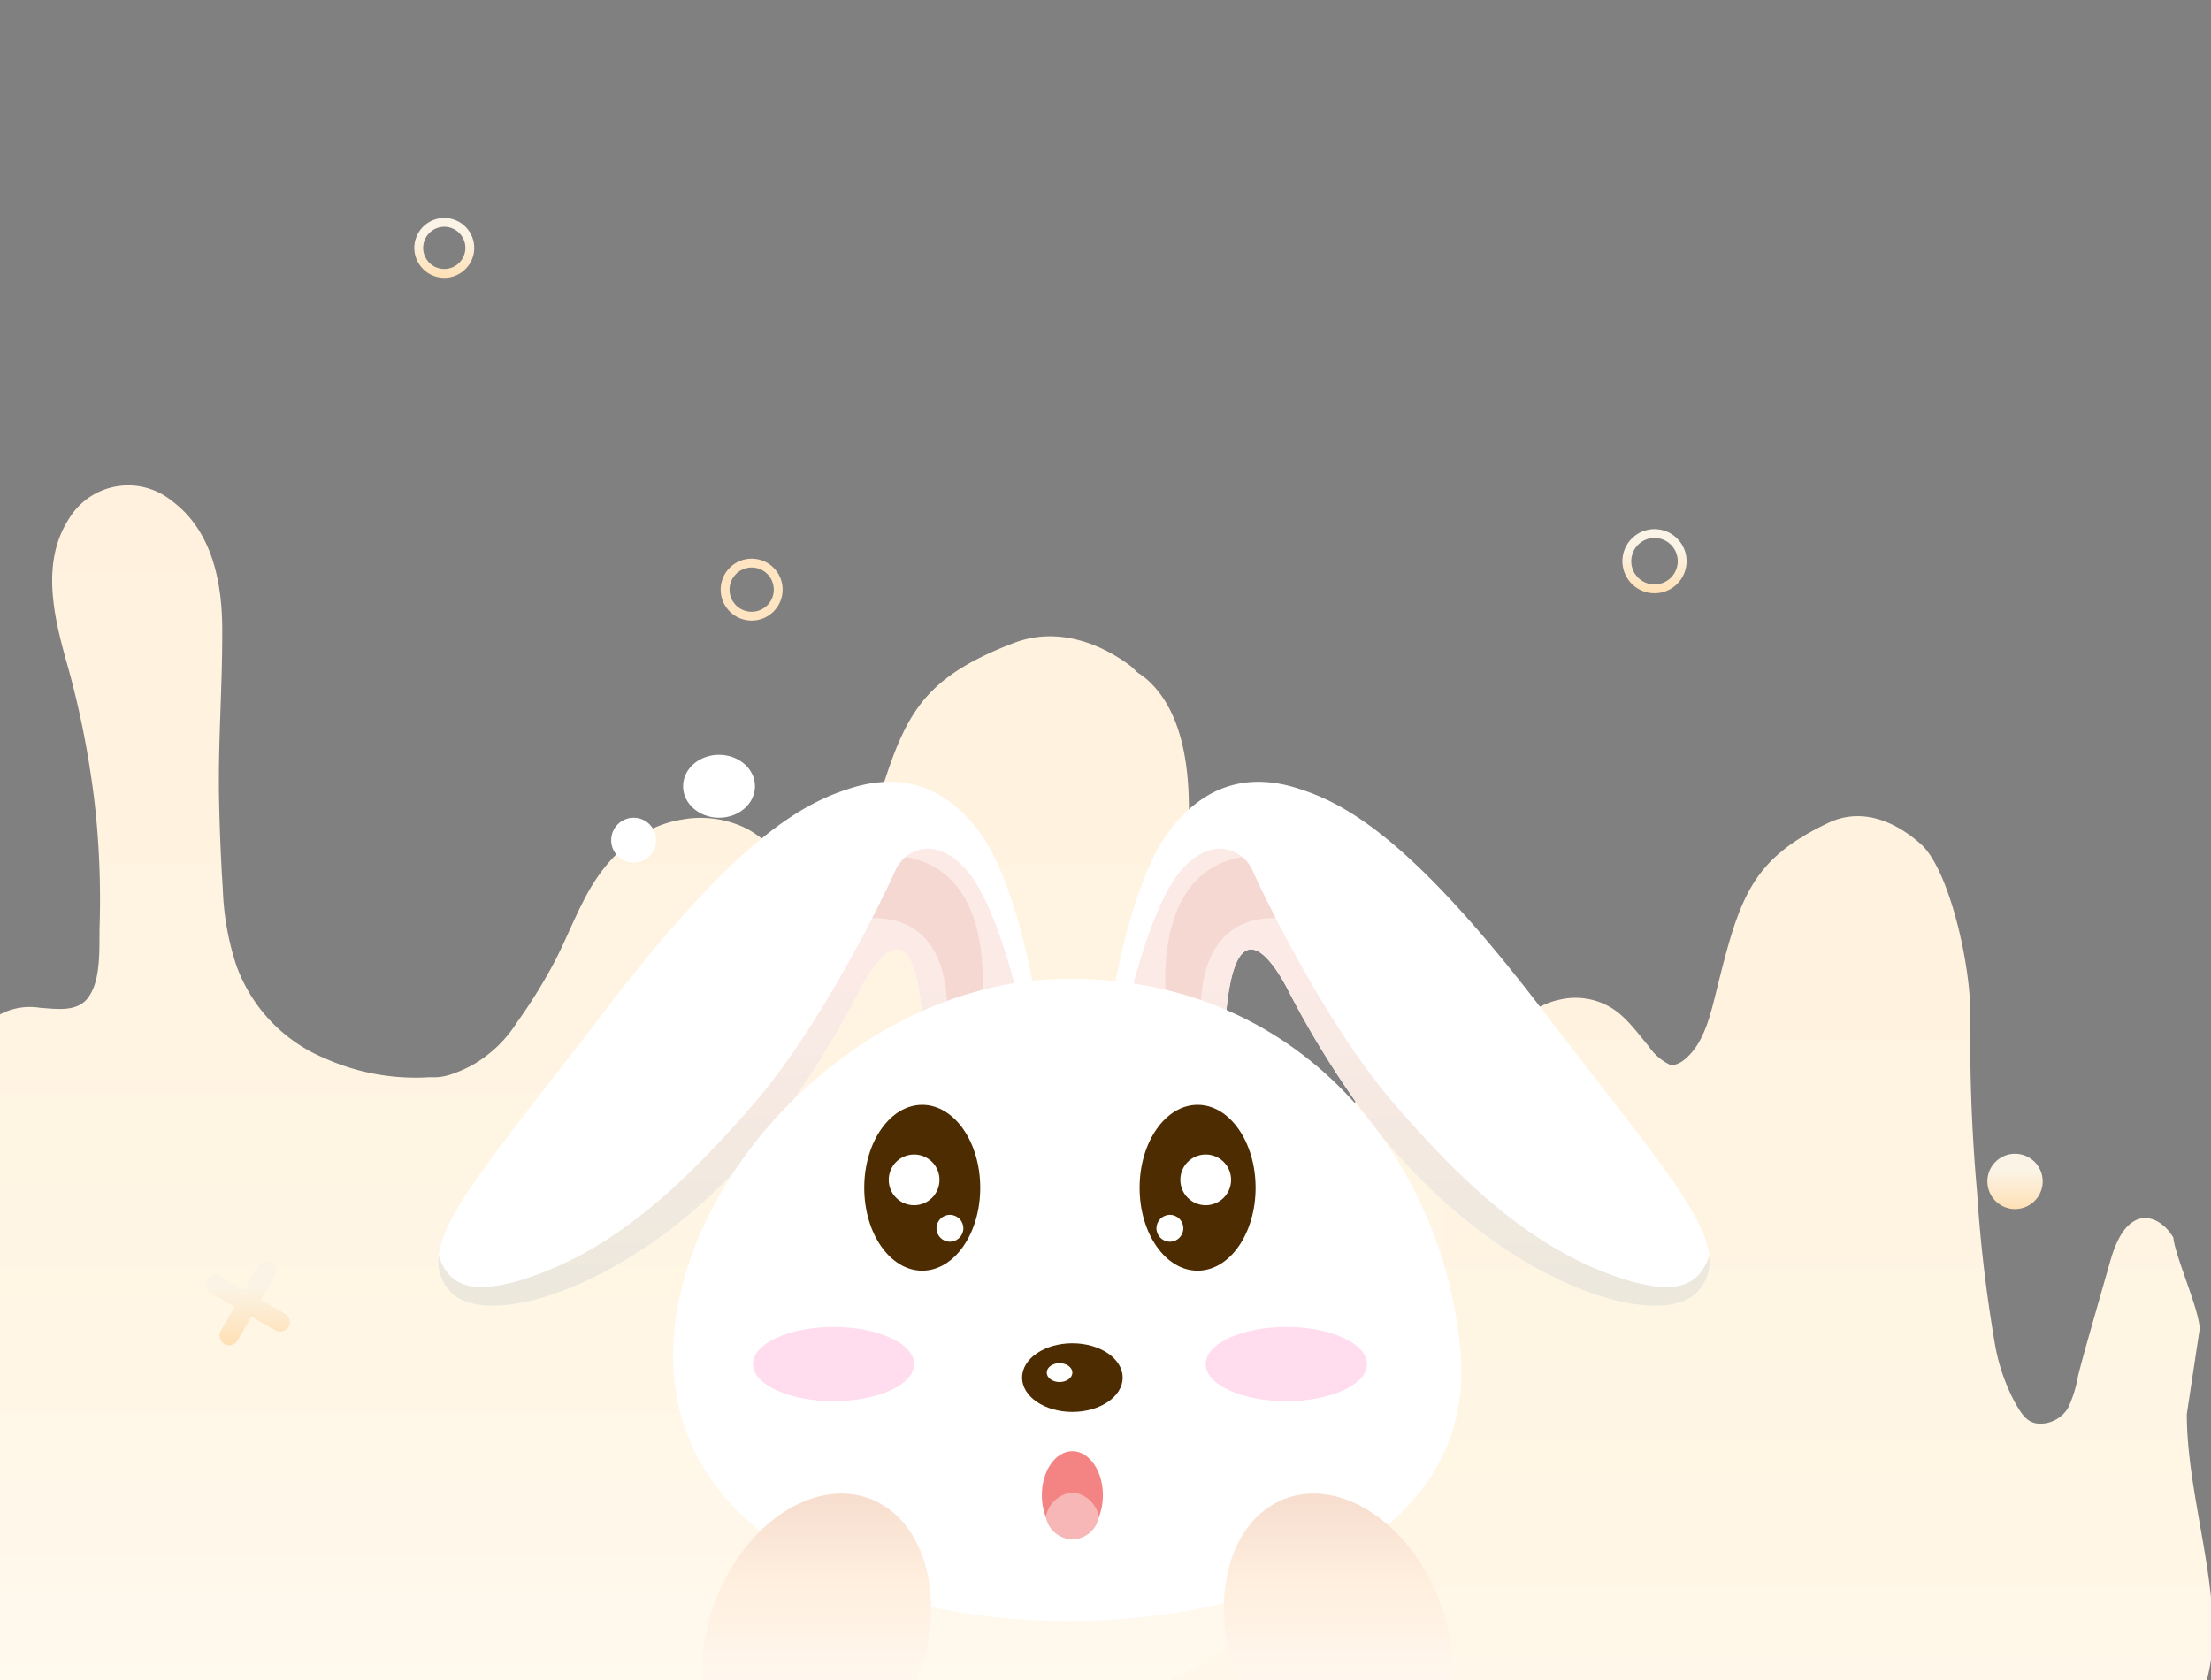 <svg xmlns="http://www.w3.org/2000/svg" xmlns:xlink="http://www.w3.org/1999/xlink" width="246" height="187" viewBox="0 0 246 187">
  <rect x="0" y="0" width="246" height="187" fill="#808080" stroke="none"/>
  <defs>
    <clipPath id="clip-path">
      <rect id="矩形_6" data-name="矩形 6" width="246" height="187" transform="translate(-1 622)" fill="#fff"/>
    </clipPath>
    <linearGradient id="linear-gradient" x1="0.5" y1="1" x2="0.5" gradientUnits="objectBoundingBox">
      <stop offset="0" stop-color="#fff9ef"/>
      <stop offset="0.296" stop-color="#fff6e5"/>
      <stop offset="1" stop-color="#fff1dd"/>
    </linearGradient>
    <linearGradient id="linear-gradient-3" x1="0.5" y1="0" x2="0.5" y2="1" xlink:href="#linear-gradient"/>
    <linearGradient id="linear-gradient-4" x1="0.5" x2="0.5" y2="1" gradientUnits="objectBoundingBox">
      <stop offset="0" stop-color="#fbf3e6"/>
      <stop offset="0.296" stop-color="#fbf4e6"/>
      <stop offset="1" stop-color="#ffe0b5"/>
    </linearGradient>
    <linearGradient id="linear-gradient-8" x1="0.5" x2="0.5" y2="1" gradientUnits="objectBoundingBox">
      <stop offset="0" stop-color="#f79c9b"/>
      <stop offset="1" stop-color="#f67c7b"/>
    </linearGradient>
    <linearGradient id="linear-gradient-9" x1="0.5" y1="0" x2="0.5" y2="1" xlink:href="#linear-gradient-8"/>
    <linearGradient id="linear-gradient-10" x1="0.5" x2="0.5" y2="1" gradientUnits="objectBoundingBox">
      <stop offset="0.296" stop-color="#fbeae6"/>
      <stop offset="1" stop-color="#eae8db"/>
    </linearGradient>
    <linearGradient id="linear-gradient-12" x1="0.5" x2="0.5" y2="1" gradientUnits="objectBoundingBox">
      <stop offset="0" stop-color="#f7decf"/>
      <stop offset="0.296" stop-color="#ffefde"/>
      <stop offset="1" stop-color="#fff"/>
    </linearGradient>
  </defs>
  <g id="蒙版组_3" data-name="蒙版组 3" transform="translate(1 -622)" clip-path="url(#clip-path)">
    <g id="组_31" data-name="组 31" transform="translate(-1 -38.078)">
      <path id="路径_99" data-name="路径 99" d="M458.144,448.192v-13.3a73.248,73.248,0,0,1,.614-9.462,5.044,5.044,0,0,1,.489-.638,1.919,1.919,0,0,1,.293-.337,1.687,1.687,0,0,1,.338-.241,6.814,6.814,0,0,1,4.643-.9c1.388.108,3.309.542,4.314-1.119,1.21-2,.987-5.6,1.041-7.993.08-3.322.027-6.669-.169-9.979q-.187-3.3-.587-6.573a120.29,120.29,0,0,0-2.206-12.8c-1.174-5.164-2.313-11.171.2-16,2.188-4.165,6.164-4.8,9.242-2,3.5,3.2,4.51,8.679,4.536,14.12.036,6.356-.383,12.7-.285,19.068.053,3.359.16,6.7.338,10.039a37.006,37.006,0,0,0,1.183,8.39,16.679,16.679,0,0,0,17.443,12.567,3.986,3.986,0,0,0,1.895-.313,11.14,11.14,0,0,0,1.859-1,12.952,12.952,0,0,0,4.038-4.743,63.06,63.06,0,0,0,3.531-7.1c.934-2.275,1.69-4.671,2.66-6.922,1.912-4.49,4.857-7.861,8.726-8.619a7.694,7.694,0,0,1,5.408.819c1.734.975,2.971,2.733,4.35,4.382a5.974,5.974,0,0,0,2.3,2.034c.792.241,1.637-.421,2.241-1.047,1.672-1.733,2.339-4.442,2.98-7.042,2.562-10.34,3.795-14.686,12.5-18.8,3.5-1.649,7.182-.384,10.268,2.373,3.122,2.757,5.607,13.445,5.51,19.319a192.361,192.361,0,0,0,.752,19.489,159.5,159.5,0,0,0,1.922,16.479,21.544,21.544,0,0,0,2.241,6.765c.8,1.432,1.432,2.408,2.784,2.444a3.609,3.609,0,0,0,3.2-1.806,14.208,14.208,0,0,0,1.094-3.551c.356-1.4.738-2.793,1.13-4.165q1.241-4.37,2.49-8.727c.534-1.818,1.343-3.671,2.775-4.382,1.53-.746,3.211.265,4.2,1.926.16,1.986,2.925,8.126,2.925,10.173l-1.431,9.472c0,10.75,5.415,23.275,1.431,31.7h-2.685s-25.866,22.131-40.009,22.131H498.144C476.05,502.325,458.144,478.093,458.144,448.192Z" transform="translate(-348.611 368.959)" fill="url(#linear-gradient)"/>
      <path id="路径_100" data-name="路径 100" d="M462.421,498.418s-.362-69.824.134-72.892c.176-.229.058-.57.278-.775a2.109,2.109,0,0,1,.363-.337,2.147,2.147,0,0,1,.418-.241,7.063,7.063,0,0,1,4.747-.9c1.717.108,4.1.541,5.34-1.119,1.5-2,1.222-5.594,1.288-7.988a97.132,97.132,0,0,0-.209-9.973q-.231-3.3-.727-6.568a99.345,99.345,0,0,0-2.73-12.787c-1.453-5.161-2.863-11.164.253-15.987a7.7,7.7,0,0,1,11.439-2c4.327,3.2,5.582,8.673,5.615,14.111.044,6.352-.473,12.691-.352,19.055.066,3.356.2,6.7.418,10.033a30.383,30.383,0,0,0,1.464,8.385,17.648,17.648,0,0,0,9.82,10.43,24.757,24.757,0,0,0,11.769,2.129,5.994,5.994,0,0,0,2.345-.313,15.116,15.116,0,0,0,2.3-1,14.183,14.183,0,0,0,5-4.74,59.175,59.175,0,0,0,4.371-7.1c1.156-2.274,2.092-4.668,3.292-6.917,2.367-4.487,6.011-7.855,10.8-8.613a11.53,11.53,0,0,1,6.694.818c2.147.974,3.677,2.731,5.384,4.379a7.143,7.143,0,0,0,2.852,2.033,3.451,3.451,0,0,0,2.774-1.047c2.07-1.732,2.9-4.439,3.688-7.037,3.171-10.333,4.7-14.676,15.475-18.79,4.338-1.648,8.889-.384,12.709,2.371,3.864,2.755,6.94,13.436,6.819,19.306a155.431,155.431,0,0,0,.93,19.476c.93,8.637,1.223,11.127,2.379,16.469a18.833,18.833,0,0,0,2.774,6.761c.991,1.432,1.773,2.406,3.446,2.442a4.787,4.787,0,0,0,3.963-1.8,12.292,12.292,0,0,0,1.354-3.549c.44-1.4.914-2.791,1.4-4.162q1.536-4.367,3.083-8.721c.661-1.817,1.663-3.669,3.435-4.379,1.894-.746,3.974.265,5.2,1.925.2,1.985.3,3.994.3,6.039v13.293a57.584,57.584,0,0,1-7.795,29.16.043.043,0,0,0-.011.024c-8.819,14.989-24.21,24.913-41.715,24.913H509.977A283.765,283.765,0,0,1,462.421,498.418Z" transform="translate(-463.905 348.959)" fill="url(#linear-gradient)"/>
      <path id="路径_101" data-name="路径 101" d="M625.247,390.28c0,16.517.5,48.832,0,51.9-.176.229-.058.57-.278.775a2.109,2.109,0,0,1-.363.337,2.147,2.147,0,0,1-.418.241,10.143,10.143,0,0,1-5.747.9c-1.717-.108-4.1-.541-5.34,1.119-1.5,2-1.222,5.594-1.288,7.988a97.132,97.132,0,0,0,.209,9.973q.231,3.3.727,6.568a99.345,99.345,0,0,0,2.73,12.787c1.453,5.161,2.863,11.164-.253,15.987a7.7,7.7,0,0,1-11.439,2c-4.327-3.2-5.582-8.673-5.615-14.111-.044-6.352.473-12.691.352-19.055-.066-3.356-.2-6.7-.418-10.033a30.379,30.379,0,0,0-1.464-8.385,17.648,17.648,0,0,0-9.82-10.43,24.757,24.757,0,0,0-11.769-2.129,5.994,5.994,0,0,0-2.345.313,15.116,15.116,0,0,0-2.3,1,14.183,14.183,0,0,0-5,4.74,59.175,59.175,0,0,0-4.371,7.1c-1.156,2.274-2.092,4.668-3.292,6.917-2.367,4.487-6.011,7.855-10.8,8.613a11.53,11.53,0,0,1-6.694-.818c-2.147-.974-3.677-2.731-5.384-4.379a7.143,7.143,0,0,0-2.852-2.033,3.451,3.451,0,0,0-2.774,1.047c-2.07,1.732-9.578,13.519-9.435,18.794.2,7.317,4.331,16.887-7.993,15.909-9.212-.731-5.847-7.946-4.045-15.909s-4.622-25.034-6.711-26.541c-3.864-2.755-12.66-18.706-13.816-24.047a18.833,18.833,0,0,0-2.774-6.761c-.991-1.432-1.773-2.406-3.446-2.442a4.787,4.787,0,0,0-3.963,1.8,12.292,12.292,0,0,0-1.354,3.549c-.44,1.4-.914,2.791-1.4,4.162-1.024,2.911-17.638,6.4-18.673,9.3-.661,1.817-5.207-1.023-6.98-.313-1.894.746-3.974-.265-5.2-1.925-.2-1.985-.3-3.994-.3-6.039l19.135-9.179a57.584,57.584,0,0,1,7.795-29.16.043.043,0,0,0,.011-.024c8.819-14.989,24.21-24.913,41.715-24.913h65.011C604.172,365.472,625.247,360.4,625.247,390.28Z" transform="translate(-67.293 -411.041)" fill="url(#linear-gradient-3)"/>
      <path id="路径_50" data-name="路径 50" d="M42.022,479.033l-2.638-1.522,1.522-2.638a1.076,1.076,0,1,0-1.863-1.076l-1.522,2.638-2.638-1.522a1.076,1.076,0,1,0-1.076,1.863l2.638,1.522-1.522,2.638a1.076,1.076,0,1,0,1.863,1.076l1.522-2.638,2.638,1.522a1.076,1.076,0,1,0,1.076-1.863Z" transform="translate(-10.338 327.21)" fill="url(#linear-gradient-4)"/>
      <g id="组_30" data-name="组 30" transform="translate(28.572 684.336)">
        <path id="路径_52" data-name="路径 52" d="M610.322,205.524a3.569,3.569,0,1,0-3.569-3.569A3.573,3.573,0,0,0,610.322,205.524Zm0-6.155a2.585,2.585,0,1,1-2.585,2.585A2.588,2.588,0,0,1,610.322,199.369Z" transform="translate(-454.812 -163.759)" fill="url(#linear-gradient-4)"/>
        <path id="路径_53" data-name="路径 53" d="M97.5,130.816a3.333,3.333,0,1,0-3.333-3.333A3.341,3.341,0,0,0,97.5,130.816Zm0-5.686a2.349,2.349,0,1,1-2.349,2.349A2.354,2.354,0,0,1,97.5,125.131Z" transform="translate(-76.642 -124.15)" fill="url(#linear-gradient-4)"/>
        <path id="路径_54" data-name="路径 54" d="M713.5,250.495a3.077,3.077,0,1,0-3.077-3.077A3.078,3.078,0,0,0,713.5,250.495Z" transform="translate(-517.876 -140.203)" fill="url(#linear-gradient-4)"/>
        <g id="组_24" data-name="组 24" transform="translate(51.619 37.913)">
          <path id="路径_65" data-name="路径 65" d="M269.7,280.69a3.445,3.445,0,1,1,3.445-3.445A3.449,3.449,0,0,1,269.7,280.69Zm0-5.905a2.461,2.461,0,1,0,2.461,2.461A2.461,2.461,0,0,0,269.7,274.784Z" transform="translate(-266.26 -273.8)" fill="#fee4c0"/>
        </g>
        <ellipse id="椭圆_15" data-name="椭圆 15" cx="1.509" cy="1.509" rx="1.509" ry="1.509" transform="translate(128.635 80.783)" fill="#fff"/>
        <path id="路径_66" data-name="路径 66" d="M569.112,434.613l-2.638-1.522L568,430.453a1.076,1.076,0,0,0-1.863-1.076l-1.522,2.638-2.638-1.522a1.076,1.076,0,0,0-1.076,1.863l2.638,1.522-1.522,2.638a1.076,1.076,0,0,0,1.863,1.076l1.522-2.638,2.638,1.522a1.076,1.076,0,1,0,1.076-1.863Z" transform="translate(-415.448 -324.883)" fill="#fff"/>
        <path id="路径_67" data-name="路径 67" d="M218.532,448.773l-2.638-1.522,1.522-2.638a1.076,1.076,0,0,0-1.863-1.076l-1.522,2.638-2.638-1.522a1.076,1.076,0,1,0-1.076,1.863l2.638,1.522-1.522,2.638a1.076,1.076,0,0,0,1.863,1.076l1.522-2.638,2.638,1.522a1.076,1.076,0,1,0,1.076-1.863Z" transform="translate(-179.884 -334.398)" fill="#fff"/>
        <path id="路径_71" data-name="路径 71" d="M316.393,461.983c-2.319,6.128-.623,12.45,3.786,14.12s9.865-1.945,12.185-8.077a15.017,15.017,0,0,0,.912-7.326H316.944C316.747,461.113,316.56,461.54,316.393,461.983Z" transform="translate(-250.824 -346.292)" fill="url(#linear-gradient-8)"/>
        <path id="路径_72" data-name="路径 72" d="M447.269,460.7h-5.535a15.017,15.017,0,0,0,.912,7.326c2.32,6.128,7.775,9.744,12.185,8.077,2.4-.909,3.993-3.2,4.577-6.076Z" transform="translate(-335.658 -346.292)" fill="url(#linear-gradient-9)"/>
        <g id="组_26" data-name="组 26" transform="translate(20.189 62.747)">
          <path id="路径_73" data-name="路径 73" d="M314.219,287.784s-1.99-12.276-6.054-17.844-9.128-6.642-14.317-5.032-12.53,5.282-27.333,24.644S244.749,316,249.179,320.936s24.028-1.44,37.822-20.77a105.708,105.708,0,0,0,7.656-12.54c1.324-2.634,5.967-10.632,7.054,2.921A118.513,118.513,0,0,0,314.219,287.784Z" transform="translate(-247.86 -264.226)" fill="#fff"/>
          <path id="路径_74" data-name="路径 74" d="M306.692,282.758c-3.606-4.175-7.022-2.185-7.971,0s-8.068,17.085-15.849,26.051-16.039,16.849-26.764,19.788c-2.8.639-6.749,1.453-8.2-2.99a4.815,4.815,0,0,0,1.273,3.972c4.43,4.934,24.028-1.44,37.822-20.77a105.733,105.733,0,0,0,7.656-12.539c1.324-2.634,5.967-10.632,7.054,2.921,4.356-.7,8.415-1.685,10.669-2.268C311.511,293.413,309.409,285.905,306.692,282.758Z" transform="translate(-247.864 -272.869)" fill="url(#linear-gradient-10)"/>
          <path id="路径_75" data-name="路径 75" d="M364.3,298.988c.356-3.328.926-15.081-8.4-16.678a4.2,4.2,0,0,0-1.157,1.523c-.3.69-1.217,2.648-2.574,5.286,2.907-.1,8.42.991,8.35,10.66C361.863,299.52,363.14,299.252,364.3,298.988Z" transform="translate(-303.887 -273.939)" fill="#f4d8d1"/>
          <path id="路径_76" data-name="路径 76" d="M410.11,287.784s1.99-12.276,6.055-17.844,9.128-6.642,14.317-5.032,12.53,5.282,27.333,24.644S479.58,316,475.15,320.936s-24.028-1.44-37.822-20.77a105.7,105.7,0,0,1-7.656-12.54c-1.324-2.634-5.967-10.632-7.054,2.921A118.516,118.516,0,0,1,410.11,287.784Z" transform="translate(-335.007 -264.226)" fill="#fff"/>
          <path id="路径_77" data-name="路径 77" d="M419.769,282.758c3.606-4.175,7.022-2.185,7.971,0s8.068,17.085,15.849,26.051,16.039,16.849,26.764,19.788c2.8.639,6.749,1.453,8.2-2.99a4.816,4.816,0,0,1-1.273,3.972c-4.43,4.934-24.028-1.44-37.822-20.77a105.714,105.714,0,0,1-7.656-12.539c-1.324-2.634-5.967-10.632-7.054,2.921-4.356-.7-8.415-1.685-10.669-2.268C414.955,293.413,417.052,285.905,419.769,282.758Z" transform="translate(-337.139 -272.869)" fill="url(#linear-gradient-10)"/>
          <path id="路径_78" data-name="路径 78" d="M422.765,298.988c-.356-3.328-.926-15.081,8.4-16.678a4.2,4.2,0,0,1,1.157,1.523c.3.69,1.217,2.648,2.574,5.286-2.907-.1-8.42.991-8.35,10.66C425.2,299.52,423.927,299.252,422.765,298.988Z" transform="translate(-341.719 -273.939)" fill="#f4d8d1"/>
          <path id="路径_79" data-name="路径 79" d="M391.942,353.557c-1.5-20.4-16.59-42-43.59-42-23.385,0-44.053,22.251-44.053,42s21.51,29.5,44.053,29.5S393.382,373.248,391.942,353.557Z" transform="translate(-278.175 -289.65)" fill="#fff"/>
          <ellipse id="椭圆_16" data-name="椭圆 16" cx="6.453" cy="9.23" rx="6.453" ry="9.23" transform="translate(47.395 35.945)" fill="#4c2c00"/>
          <ellipse id="椭圆_17" data-name="椭圆 17" cx="2.824" cy="2.824" rx="2.824" ry="2.824" transform="translate(50.121 41.471)" fill="#fff"/>
          <ellipse id="椭圆_18" data-name="椭圆 18" cx="1.495" cy="1.495" rx="1.495" ry="1.495" transform="translate(55.435 48.188)" fill="#fff"/>
          <ellipse id="椭圆_19" data-name="椭圆 19" cx="6.453" cy="9.23" rx="6.453" ry="9.23" transform="translate(78.033 35.945)" fill="#4c2c00"/>
          <ellipse id="椭圆_20" data-name="椭圆 20" cx="2.824" cy="2.824" rx="2.824" ry="2.824" transform="translate(82.565 41.471)" fill="#fff"/>
          <ellipse id="椭圆_21" data-name="椭圆 21" cx="1.495" cy="1.495" rx="1.495" ry="1.495" transform="translate(79.908 48.188)" fill="#fff"/>
          <ellipse id="椭圆_22" data-name="椭圆 22" cx="8.971" cy="4.129" rx="8.971" ry="4.129" transform="translate(35.008 60.667)" fill="#ffdcee"/>
          <ellipse id="椭圆_23" data-name="椭圆 23" cx="8.971" cy="4.129" rx="8.971" ry="4.129" transform="translate(85.388 60.667)" fill="#ffdcee"/>
          <ellipse id="椭圆_24" data-name="椭圆 24" cx="5.596" cy="3.819" rx="5.596" ry="3.819" transform="translate(64.957 62.482)" fill="#4c2c00"/>
          <ellipse id="椭圆_25" data-name="椭圆 25" cx="3.398" cy="4.897" rx="3.398" ry="4.897" transform="translate(67.155 74.489)" fill="#f48484"/>
          <path id="路径_80" data-name="路径 80" d="M396.853,435.08A3.328,3.328,0,0,0,393.9,437.8a3,3,0,0,0,5.906,0A3.323,3.323,0,0,0,396.853,435.08Z" transform="translate(-326.3 -355.995)" fill="#f7b7b7"/>
          <ellipse id="椭圆_26" data-name="椭圆 26" cx="1.426" cy="1.051" rx="1.426" ry="1.051" transform="translate(67.701 64.694)" fill="#fff"/>
          <path id="路径_81" data-name="路径 81" d="M335.3,455.836c3.273-8.647.88-17.566-5.342-19.923s-13.919,2.745-17.191,11.4-.879,17.566,5.342,19.922S332.03,464.482,335.3,455.836Z" transform="translate(-281.937 -356.133)" fill="url(#linear-gradient-12)"/>
          <path id="路径_82" data-name="路径 82" d="M438.15,455.836c-3.273-8.647-.879-17.566,5.342-19.923s13.919,2.745,17.191,11.4.879,17.566-5.342,19.922S441.422,464.482,438.15,455.836Z" transform="translate(-349.28 -356.133)" fill="url(#linear-gradient-12)"/>
        </g>
      </g>
      <ellipse id="椭圆_31" data-name="椭圆 31" cx="4" cy="3.5" rx="4" ry="3.5" transform="translate(76 744.078)" fill="#fff"/>
      <circle id="椭圆_32" data-name="椭圆 32" cx="2.5" cy="2.5" r="2.5" transform="translate(68 751.078)" fill="#fff"/>
    </g>
  </g>
</svg>
